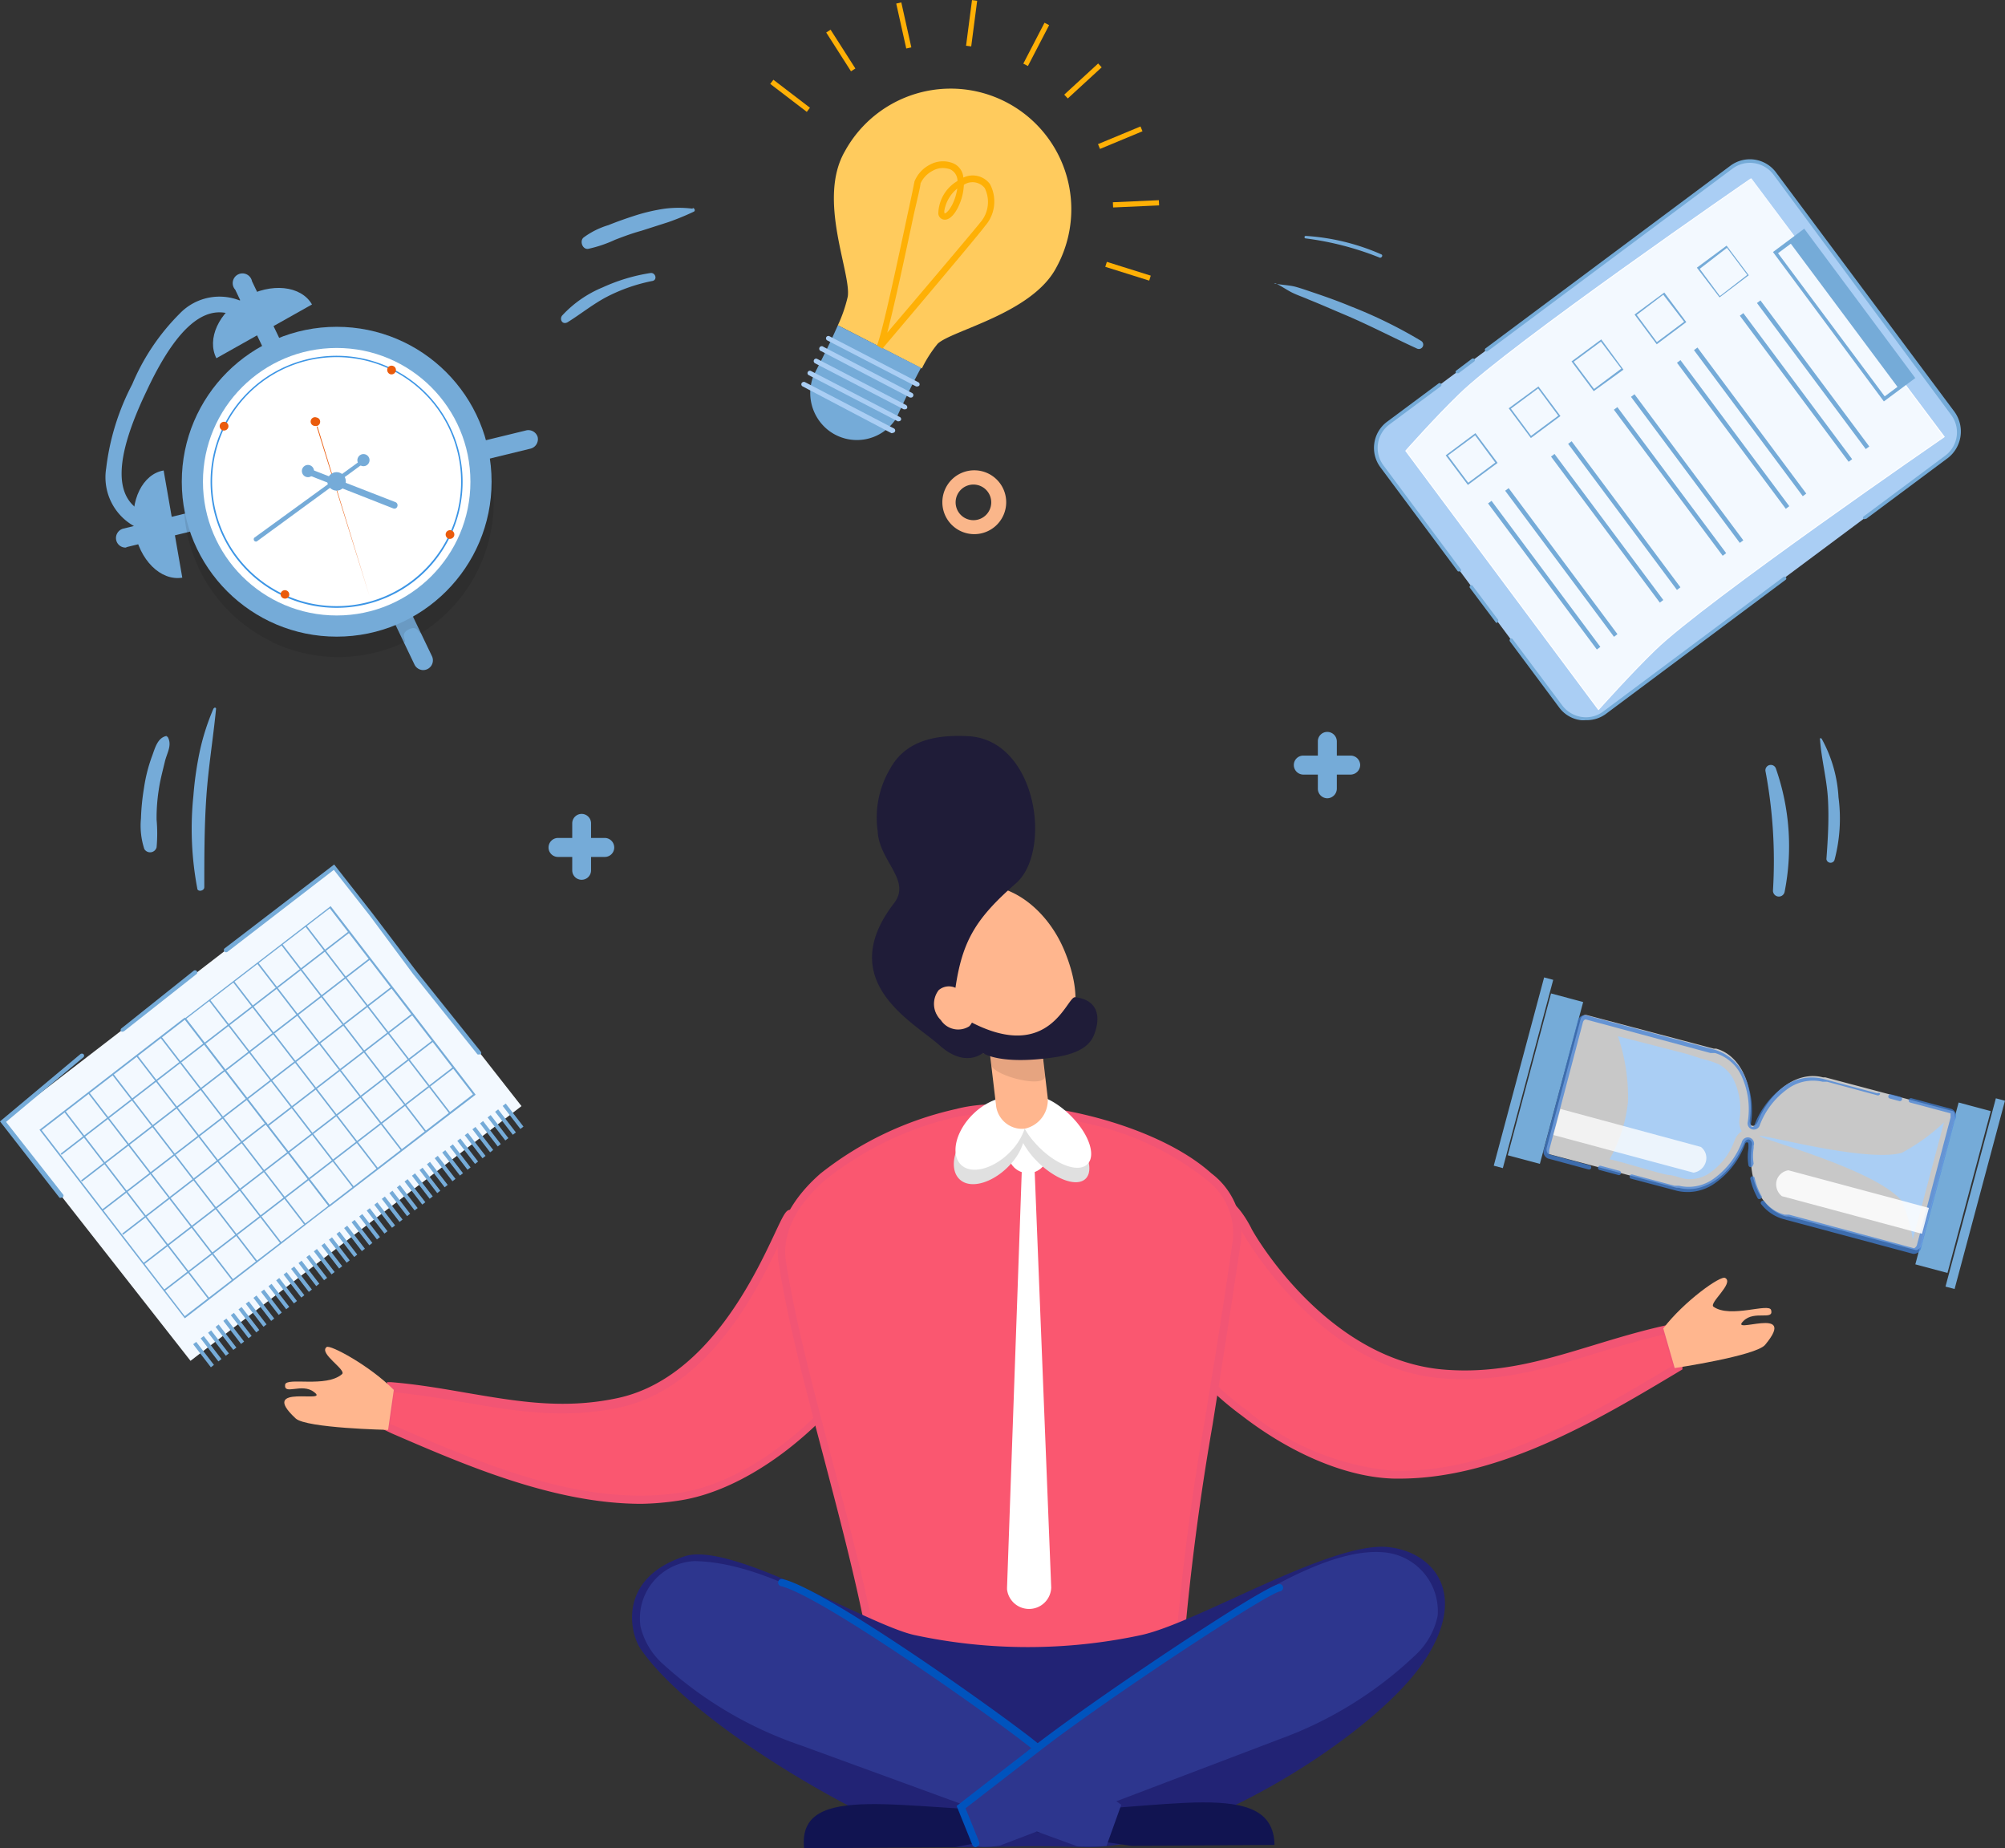 <svg xmlns="http://www.w3.org/2000/svg" viewBox="0 0 119.34 110"><rect x="0" y="0" width="119.34" height="110" fill="#333333" stroke="none"/><defs><style>.cls-1{fill:#fab68a;}.cls-2{fill:#75abd8;}.cls-3{fill:#aacef4;}.cls-4{fill:#f3f9ff;}.cls-12,.cls-13,.cls-5,.cls-9{fill:#fff;}.cls-6{fill:#ffcb5d;}.cls-7{fill:#222375;}.cls-8{fill:#feb006;}.cls-10,.cls-9{opacity:0.73;}.cls-11{fill:#4181d8;}.cls-12{opacity:0.77;}.cls-13{opacity:0.87;}.cls-14,.cls-21{opacity:0.1;}.cls-15{fill:#3c95e5;}.cls-16{fill:#ea5b0c;}.cls-17{fill:#fa5770;}.cls-18{fill:#f25574;}.cls-19{fill:#e0e0e0;}.cls-20{fill:#ffb68e;}.cls-22{fill:#1f1c38;}.cls-23{fill:#111451;}.cls-24{fill:#2d368e;}.cls-25{fill:#0053bd;}</style></defs><title>Asset 3</title><g id="Layer_2" data-name="Layer 2"><g id="Layer_1-2" data-name="Layer 1"><path class="cls-1" d="M58,31.79a1.9,1.9,0,1,1,1.89-1.9A1.9,1.9,0,0,1,58,31.79Zm0-2.95a1.06,1.06,0,1,0,1,1.05A1.06,1.06,0,0,0,58,28.84Z"/><path class="cls-2" d="M34.62,52.36a.56.56,0,0,1-.56-.56V49a.56.56,0,1,1,1.12,0V51.8A.56.56,0,0,1,34.62,52.36Z"/><path class="cls-2" d="M36,51H33.21a.56.56,0,0,1-.56-.56.57.57,0,0,1,.56-.57H36a.57.57,0,0,1,.56.57A.56.56,0,0,1,36,51Z"/><path class="cls-2" d="M79,47.51a.57.57,0,0,1-.56-.57V44.12a.56.56,0,0,1,.56-.56.57.57,0,0,1,.57.56v2.82A.58.58,0,0,1,79,47.51Z"/><path class="cls-2" d="M80.39,46.1H77.57a.57.57,0,0,1-.56-.57.56.56,0,0,1,.56-.56h2.82a.57.57,0,0,1,.57.56A.58.58,0,0,1,80.39,46.1Z"/><rect class="cls-3" x="84.68" y="15.44" width="29.16" height="21.47" rx="1.83" transform="translate(4.03 64.5) rotate(-36.69)"/><path class="cls-2" d="M111,30.89a.09.09,0,0,1-.08,0,.1.1,0,0,1,0-.15l4.86-3.62a1.73,1.73,0,0,0,.36-2.42L105.55,10.38a1.75,1.75,0,0,0-1.14-.67,1.73,1.73,0,0,0-1.28.32L88.56,20.89a.1.1,0,0,1-.15,0,.11.11,0,0,1,0-.15L103,9.86a1.94,1.94,0,0,1,2.71.4l10.64,14.27a2,2,0,0,1-.4,2.72l-4.86,3.62Z"/><path class="cls-2" d="M86.76,22.21a.13.13,0,0,1-.09,0,.1.1,0,0,1,0-.15l.93-.7a.12.12,0,0,1,.15,0,.1.1,0,0,1,0,.15l-.93.7Z"/><path class="cls-2" d="M86.86,34a.1.1,0,0,1-.09,0l-4.6-6.18a1.94,1.94,0,0,1,.39-2.72l3.08-2.29a.11.11,0,0,1,.13.17l-3.08,2.29a1.74,1.74,0,0,0-.35,2.42l4.6,6.18a.1.1,0,0,1,0,.15Z"/><path class="cls-2" d="M89.12,37.07A.12.12,0,0,1,89,37l-1.5-2a.1.1,0,0,1,0-.14.1.1,0,0,1,.15,0l1.5,2a.11.11,0,0,1,0,.15Z"/><path class="cls-2" d="M94.37,42.86a1.37,1.37,0,0,1-.29,0,1.89,1.89,0,0,1-1.28-.76l-2.92-3.92a.12.12,0,0,1,0-.15.11.11,0,0,1,.15,0L93,42a1.77,1.77,0,0,0,1.14.67,1.72,1.72,0,0,0,1.28-.32l10.72-8a.1.1,0,0,1,.15,0,.1.1,0,0,1,0,.15l-10.72,8A1.93,1.93,0,0,1,94.37,42.86Z"/><path class="cls-4" d="M95.14,42.23,83.67,26.84s1.75-2,3.21-3.39c3.05-3,17.37-12.83,17.37-12.83L115.72,26S101.51,35.77,98.5,38.69C97,40.14,95.14,42.23,95.14,42.23Z"/><path class="cls-5" d="M95.14,42.27,83.64,26.83h0s1.77-2,3.21-3.39c3-2.93,17.23-12.74,17.37-12.83l0,0v0L115.76,26h0c-.14.1-14.23,9.79-17.21,12.68-1.48,1.43-3.34,3.52-3.36,3.54ZM83.71,26.84,95.15,42.19c.21-.24,1.94-2.17,3.33-3.52C101.41,35.83,115,26.45,115.68,26L104.24,10.65c-.63.44-14.38,9.94-17.34,12.81C85.53,24.79,83.88,26.65,83.71,26.84Z"/><path class="cls-2" d="M112.13,23.89,105.53,15l1.86-1.39L114,22.5Zm-6.3-8.82,6.35,8.52,1.52-1.13-6.35-8.52Z"/><path class="cls-2" d="M102.35,17.7,101,15.93l1.77-1.31,1.32,1.76ZM101.17,16l1.2,1.62L104,16.36l-1.21-1.61Z"/><rect class="cls-2" x="104.77" y="17.92" width="10.84" height="1.05" transform="translate(59.14 -80.93) rotate(53.31)"/><rect class="cls-2" x="102.5" y="22.17" width="10.84" height="0.26" transform="translate(61.32 -77.56) rotate(53.31)"/><rect class="cls-2" x="101.48" y="22.93" width="10.84" height="0.26" transform="translate(61.52 -76.44) rotate(53.31)"/><path class="cls-2" d="M98.61,20.49l-1.32-1.77,1.77-1.31,1.31,1.76Zm-1.19-1.75,1.2,1.62,1.62-1.21L99,17.54Z"/><rect class="cls-2" x="98.76" y="24.97" width="10.84" height="0.26" transform="translate(62.05 -73.43) rotate(53.31)"/><rect class="cls-2" x="97.74" y="25.72" width="10.84" height="0.26" transform="translate(62.25 -72.31) rotate(53.31)"/><path class="cls-2" d="M94.86,23.28l-1.32-1.77,1.77-1.31L96.63,22Zm-1.19-1.75,1.21,1.62,1.62-1.21-1.21-1.61Z"/><rect class="cls-2" x="95.01" y="27.76" width="10.84" height="0.26" transform="translate(62.78 -69.31) rotate(53.31)"/><rect class="cls-2" x="93.99" y="28.52" width="10.84" height="0.26" transform="translate(62.98 -68.18) rotate(53.31)"/><path class="cls-2" d="M91.12,26.07,89.8,24.3,91.57,23l1.31,1.76Zm-1.19-1.75,1.2,1.62,1.62-1.2-1.2-1.62Z"/><rect class="cls-2" x="91.27" y="30.55" width="10.84" height="0.26" transform="translate(63.51 -65.18) rotate(53.31)"/><rect class="cls-2" x="90.25" y="31.31" width="10.84" height="0.26" transform="translate(63.71 -64.06) rotate(53.31)"/><path class="cls-2" d="M87.37,28.86,86.05,27.1l1.77-1.32,1.32,1.77Zm-1.19-1.75,1.21,1.62L89,27.53,87.8,25.91Z"/><rect class="cls-2" x="87.52" y="33.34" width="10.84" height="0.26" transform="translate(64.24 -61.05) rotate(53.31)"/><rect class="cls-2" x="86.5" y="34.1" width="10.84" height="0.26" transform="translate(64.44 -59.93) rotate(53.31)"/><path class="cls-6" d="M55.81,20.46c.83-.8,5.64-1.8,7.07-4.55A7.18,7.18,0,0,0,50.29,9c-1.66,2.86.38,7.23.17,8.65a8.5,8.5,0,0,1-.59,1.71l5,2.57A7.5,7.5,0,0,1,55.81,20.46Z"/><path class="cls-2" d="M49.87,19.36c-.6,1.38-1.42,2.93-1.42,2.93a2.82,2.82,0,0,0,.76,3.24,2.77,2.77,0,0,0,4.14-.64s.73-1.63,1.47-3Z"/><path class="cls-7" d="M49.31,20.06l5.28,2.75Z"/><path class="cls-3" d="M54.59,23l-.06,0-5.29-2.74a.14.14,0,0,1,.13-.25l5.29,2.74a.14.14,0,0,1,.06.19A.16.16,0,0,1,54.59,23Z"/><path class="cls-7" d="M48.94,20.77l5.29,2.74Z"/><path class="cls-3" d="M54.23,23.66l-.07,0L48.88,20.9a.15.15,0,1,1,.13-.26l5.28,2.75a.14.14,0,0,1,.06.19A.13.13,0,0,1,54.23,23.66Z"/><path class="cls-7" d="M48.58,21.48l5.28,2.74Z"/><path class="cls-3" d="M53.86,24.36h-.07l-5.28-2.74a.15.15,0,0,1-.06-.2.14.14,0,0,1,.19-.06l5.28,2.74a.16.16,0,0,1,.07.2A.15.15,0,0,1,53.86,24.36Z"/><path class="cls-7" d="M48.21,22.18l5.28,2.75Z"/><path class="cls-3" d="M53.49,25.07a.07.07,0,0,1-.06,0l-5.29-2.74a.14.14,0,0,1-.06-.19.14.14,0,0,1,.19-.06l5.29,2.74a.14.14,0,0,1,.06.19A.16.16,0,0,1,53.49,25.07Z"/><path class="cls-7" d="M47.84,22.89l5.28,2.74Z"/><path class="cls-3" d="M53.12,25.78l-.06,0L47.78,23a.14.14,0,0,1-.07-.19.16.16,0,0,1,.2-.07l5.28,2.75a.14.14,0,0,1-.07.27Z"/><path class="cls-8" d="M52.52,20.75l-.32-.19c.34-.84,1.26-5.17,1.81-7.76.22-1,.38-1.78.42-2a1.94,1.94,0,0,1,.92-1,1.62,1.62,0,0,1,1.31-.11,1,1,0,0,1,.68.88,1.28,1.28,0,0,1,1.58.38,2.2,2.2,0,0,1-.29,2.5C58.19,14.06,52.75,20.48,52.52,20.75ZM56.12,10a1.23,1.23,0,0,0-.6.16,1.61,1.61,0,0,0-.73.76c0,.17-.21,1-.42,1.94-.44,2.09-1.13,5.31-1.56,6.94,1.46-1.71,5.18-6.1,5.53-6.55a1.86,1.86,0,0,0,.27-2.06A.93.93,0,0,0,57.37,11a3.28,3.28,0,0,1-.14.82c-.21.68-.64,1.36-1.1,1.24a.39.39,0,0,1-.28-.34,2.3,2.3,0,0,1,1-1.86l.14-.09a.76.76,0,0,0-.45-.7A1.54,1.54,0,0,0,56.12,10Zm.11,2.7c.11,0,.44-.34.64-1a3.72,3.72,0,0,0,.11-.48,2.15,2.15,0,0,0-.76,1.26A.38.38,0,0,0,56.23,12.72Z"/><path class="cls-8" d="M62.3,1.43,61,3.86Z"/><rect class="cls-8" x="60.3" y="2.49" width="2.74" height="0.31" transform="translate(30.92 56.16) rotate(-62.57)"/><path class="cls-8" d="M58,0l-.35,2.72Z"/><rect class="cls-8" x="56.46" y="1.22" width="2.74" height="0.31" transform="translate(48.99 58.55) rotate(-82.57)"/><path class="cls-8" d="M53.5.17l.59,2.67Z"/><rect class="cls-8" x="53.64" y="0.14" width="0.31" height="2.74" transform="translate(0.96 11.75) rotate(-12.57)"/><path class="cls-8" d="M49.3,1.85l1.48,2.31Z"/><rect class="cls-8" x="49.89" y="1.64" width="0.31" height="2.74" transform="translate(6.25 27.41) rotate(-32.57)"/><path class="cls-8" d="M45.94,4.87l2.18,1.66Z"/><rect class="cls-8" x="46.87" y="4.33" width="0.31" height="2.74" transform="translate(13.92 39.58) rotate(-52.57)"/><path class="cls-8" d="M65.47,3.89l-2,1.86Z"/><rect class="cls-8" x="63.09" y="4.66" width="2.74" height="0.31" transform="translate(13.73 44.88) rotate(-42.57)"/><path class="cls-8" d="M68,7.67,65.42,8.72Z"/><rect class="cls-8" x="65.31" y="8.04" width="2.74" height="0.31" transform="translate(1.96 26.22) rotate(-22.57)"/><path class="cls-8" d="M69,12.07l-2.74.12Z"/><rect class="cls-8" x="66.25" y="11.97" width="2.74" height="0.31" transform="translate(-0.48 3.05) rotate(-2.57)"/><path class="cls-8" d="M68.46,16.55l-2.62-.82Z"/><rect class="cls-8" x="66.99" y="14.77" width="0.31" height="2.74" transform="translate(31.63 75.37) rotate(-72.57)"/><rect class="cls-2" x="111.78" y="70.77" width="11.6" height="0.56" transform="translate(18.54 166.26) rotate(-75.02)"/><rect class="cls-2" x="111.27" y="69.7" width="9.97" height="1.98" transform="translate(17.91 164.72) rotate(-75.02)"/><rect class="cls-2" x="84.88" y="63.57" width="11.6" height="0.56" transform="translate(5.56 134.94) rotate(-75.02)"/><rect class="cls-2" x="87.01" y="63.21" width="9.97" height="1.98" transform="translate(6.19 136.47) rotate(-75.02)"/><path class="cls-9" d="M94.07,60.69l-2,7.59c-.05.19,0,.37.14.41l7.57,2h0l.14,0c1.49.4,3.12-.76,3.89-2.65.06-.16.19-.25.31-.22h0a.29.29,0,0,1,.15.35c-.28,2,.56,3.84,2.05,4.23l.14,0h0l7.57,2c.13,0,.28-.1.33-.29l2-7.58c0-.19,0-.38-.15-.41l-7.56-2h0l-.14,0c-1.49-.4-3.13.76-3.89,2.65-.07.16-.2.26-.31.23h0c-.12,0-.18-.18-.16-.35.28-2-.55-3.84-2-4.24l-.15,0h0l-7.56-2C94.27,60.37,94.12,60.5,94.07,60.69Z"/><g class="cls-10"><path class="cls-11" d="M104.87,71.26a.11.11,0,0,1-.06.07.13.13,0,0,1-.18,0,4.37,4.37,0,0,1-.45-1.16.14.14,0,0,1,.1-.16.13.13,0,0,1,.16.1,3.75,3.75,0,0,0,.42,1.09A.11.11,0,0,1,104.87,71.26Z"/></g><g class="cls-10"><path class="cls-11" d="M104.33,69.37a.13.13,0,0,1-.11.09.13.13,0,0,1-.15-.11,3,3,0,0,1,0-1l0-.15c0-.12,0-.2-.06-.21s-.12,0-.16.15a4.92,4.92,0,0,1-1.72,2.24,2.79,2.79,0,0,1-2.32.49h0l-2.76-.73A.13.13,0,0,1,97,70a.13.13,0,0,1,.16-.1l2.51.67h0l.13,0,.14,0a2.54,2.54,0,0,0,2.1-.45,4.74,4.74,0,0,0,1.63-2.13.37.37,0,1,1,.71.2l0,.14a2.9,2.9,0,0,0,0,.93Z"/></g><g class="cls-10"><path class="cls-11" d="M96.48,69.84a.12.12,0,0,1-.16.09l-1.12-.3a.13.13,0,0,1,.07-.25l1.12.3A.13.13,0,0,1,96.48,69.84Z"/></g><g class="cls-10"><path class="cls-11" d="M111.91,65.09a.14.14,0,0,1-.16.1l-3-.81h0l-.13,0-.14,0a2.56,2.56,0,0,0-2.11.45,4.69,4.69,0,0,0-1.62,2.12.37.37,0,1,1-.72-.19,4.73,4.73,0,0,0-.34-2.65,2.55,2.55,0,0,0-1.61-1.44l-.13,0-.14,0v0l-7.43-2c-.05,0-.14.06-.17.2l-2,7.58c0,.13,0,.24,0,.25l2.4.65a.14.14,0,0,1,.1.16.13.13,0,0,1-.16.09l-2.41-.65a.44.44,0,0,1-.24-.57l2-7.58a.44.44,0,0,1,.49-.38l7.69,2.06h0a2.85,2.85,0,0,1,1.77,1.58,5,5,0,0,1,.37,2.8c0,.12,0,.2.06.21s.11,0,.16-.15a5,5,0,0,1,1.72-2.24,2.81,2.81,0,0,1,2.32-.48h0l3.26.87A.13.13,0,0,1,111.91,65.09Z"/></g><g class="cls-10"><path class="cls-11" d="M113.21,65.44a.13.13,0,0,1-.16.09l-.56-.15a.12.12,0,0,1-.09-.16.14.14,0,0,1,.16-.09l.56.15A.13.13,0,0,1,113.21,65.44Z"/></g><g class="cls-10"><path class="cls-11" d="M116.35,66.66l-2,7.58a.44.44,0,0,1-.49.38l-7.69-2.06h0a2.55,2.55,0,0,1-1.33-.88.12.12,0,0,1,0-.18.12.12,0,0,1,.18,0,2.27,2.27,0,0,0,1.2.79l.14,0,.13,0h0l7.44,2s.13-.06.17-.2l2-7.58c0-.14,0-.24,0-.25l-2.4-.64a.13.13,0,0,1-.09-.16.14.14,0,0,1,.16-.1l2.39.64A.45.45,0,0,1,116.35,66.66Z"/></g><path class="cls-3" d="M113.85,73.78a8.5,8.5,0,0,0-.67-2.32c-1.55-1.86-8.36-3.66-8.45-3.85.17-.12,6.34,1.59,8.47,1a11.94,11.94,0,0,0,2.51-1.81Zm-10.18-6.45a1.08,1.08,0,0,0-.42.53,4,4,0,0,1-1.56,2,2.16,2.16,0,0,1-1.14.32c-.43,0-.8-.22-1.22-.25S96.08,69,95.8,69a8.79,8.79,0,0,0,1.1-3.43,11.15,11.15,0,0,0-.6-3.9l3.89,1c.38.1.75.23,1.13.35a5.47,5.47,0,0,1,1,.33,2.15,2.15,0,0,1,.84.85,4,4,0,0,1,.37,2.46A1.17,1.17,0,0,0,103.67,67.33Z"/><path class="cls-12" d="M92.46,67.55l6.25,1.68,2.09.56a.9.9,0,0,0,.74-.67.83.83,0,0,0-.3-.86L92.88,66Z"/><path class="cls-13" d="M114.4,73.43l-6.25-1.68-2.09-.56a.9.9,0,0,1-.31-.94.86.86,0,0,1,.7-.6l8.36,2.24Z"/><path class="cls-2" d="M7.48,32.59a.57.57,0,0,1-.56-.43.58.58,0,0,1,.42-.7l24-5.85A.58.58,0,0,1,32,26a.58.58,0,0,1-.42.7l-24,5.85Z"/><path class="cls-2" d="M25.19,39.88a.58.58,0,0,1-.52-.33L14,17.24a.58.58,0,1,1,1-.5L25.71,39.05a.58.58,0,0,1-.52.83Z"/><path class="cls-14" d="M16.21,38.22a9.17,9.17,0,0,0,7.86,0c.17-.07-.32-.47.26-.76s.58.32.74.22a9.22,9.22,0,1,0-8.86.52Z"/><circle class="cls-2" cx="20.04" cy="28.67" r="9.22"/><circle class="cls-5" cx="20.04" cy="28.67" r="7.96"/><path class="cls-15" d="M22.55,35.74a7.5,7.5,0,1,1,4.26-3.85A7.45,7.45,0,0,1,22.55,35.74Zm-5.69-.38a7.41,7.41,0,1,0-3.52-9.87A7.41,7.41,0,0,0,16.86,35.36Z"/><path class="cls-16" d="M13.22,25.6a.27.27,0,0,0,.35-.12.26.26,0,1,0-.47-.23A.27.27,0,0,0,13.22,25.6Z"/><path class="cls-16" d="M23.2,22.26a.26.26,0,0,0,.34-.13.25.25,0,0,0-.12-.34.26.26,0,0,0-.35.12A.27.27,0,0,0,23.2,22.26Z"/><path class="cls-16" d="M16.85,35.6a.26.26,0,0,0,.35-.12.26.26,0,0,0-.47-.22A.25.25,0,0,0,16.85,35.6Z"/><path class="cls-16" d="M26.67,32.05a.27.27,0,0,0,.35-.13.26.26,0,0,0-.12-.34.26.26,0,0,0-.35.12A.27.27,0,0,0,26.67,32.05Z"/><path class="cls-16" d="M19.05,25.15a.25.25,0,0,0-.2-.3.26.26,0,1,0-.1.5A.25.25,0,0,0,19.05,25.15Z"/><path class="cls-2" d="M21.53,27.62a.13.13,0,0,0,0-.13.12.12,0,0,0-.18,0L15.14,32a.14.14,0,0,0,0,.19.13.13,0,0,0,.19,0l6.19-4.53Z"/><path class="cls-16" d="M22,35.5v0l-3.1-10.11a0,0,0,0,0-.05,0,.08.08,0,0,0,0,0L22,35.5a0,0,0,0,0,.05,0Z"/><path class="cls-2" d="M23.65,30.14h0a.2.2,0,0,0-.1-.25L18.69,28a.19.19,0,0,0-.24.11.18.18,0,0,0,.1.24l4.86,1.91A.18.18,0,0,0,23.65,30.14Z"/><path class="cls-2" d="M19.81,29.15a.53.53,0,1,0,.45-1,.53.53,0,0,0-.45,1Z"/><path class="cls-2" d="M18.25,27.68a.36.36,0,0,0-.27.44.36.36,0,0,0,.43.27.36.36,0,0,0,.27-.44A.36.36,0,0,0,18.25,27.68Z"/><path class="cls-2" d="M21.48,27.71a.36.36,0,1,0-.17-.48A.35.35,0,0,0,21.48,27.71Z"/><path class="cls-2" d="M14.57,17.7c1.56-.89,3.35-.71,4,.42l-5.69,3.2C12.3,20.19,13,18.58,14.57,17.7Z"/><path class="cls-2" d="M8,31.54c.29,1.78,1.56,3.05,2.85,2.84L9.74,28C8.49,28.21,7.71,29.8,8,31.54Z"/><path class="cls-2" d="M8.33,31.49l-.16-.08a3.33,3.33,0,0,1-1.85-3.54,14.42,14.42,0,0,1,1.55-5,13.11,13.11,0,0,1,2.83-4.21A3.28,3.28,0,0,1,14.53,18l0,0-.42.85h0c-1.15-.55-3-.69-5.38,4.41-1.92,4-2,6.4-.16,7.25l.12.06Z"/><path class="cls-17" d="M47.12,72.32c-.49-.18-3.26,9.79-10.36,11.21-4.76,1-8.6-.54-13.44-1h0c-.1.77-.36,2.32-.36,2.32,5.22,2.26,11.52,5.09,17.54,4.21,5.64-.83,12.29-7.47,13.53-13.55.4-1.4-2.21-3.93-3.54-4.3C48.8,70.78,48.5,72.83,47.12,72.32Z"/><path class="cls-18" d="M38.18,89.5c-5.19,0-10.49-2.3-14.86-4.19L22.67,85l0-.19s.27-1.55.37-2.31l0-.24.25,0c1.57.13,3,.38,4.45.63,2.95.5,5.73,1,8.91.34,5.35-1.07,8.24-7.21,9.47-9.83.55-1.17.7-1.49,1-1.37h0c.51.19.81,0,1.29-.44a2,2,0,0,1,2-.64,7.14,7.14,0,0,1,3.37,3,2.16,2.16,0,0,1,.34,1.62,18.45,18.45,0,0,1-5.17,8.87c-2.7,2.69-5.81,4.47-8.56,4.87A16.53,16.53,0,0,1,38.18,89.5Zm-15-4.77.29.12c5.24,2.27,11.17,4.84,16.94,4,2.64-.38,5.66-2.11,8.28-4.73a17.88,17.88,0,0,0,5-8.62v0a1.74,1.74,0,0,0-.3-1.26,6.67,6.67,0,0,0-3.07-2.73,1.57,1.57,0,0,0-1.6.54,1.69,1.69,0,0,1-1.65.57c-.11.18-.33.64-.54,1.08-1.26,2.69-4.22,9-9.82,10.1-3.26.66-6.09.17-9.08-.34-1.34-.23-2.73-.46-4.19-.6C23.44,83.45,23.29,84.34,23.22,84.73Z"/><path class="cls-17" d="M74.22,73.22c.15.28,4.56,8.06,11.79,8.58,4.84.35,8.46-1.63,13.2-2.66h0c.2.75.66,2.25.66,2.25C95,84.29,89.09,87.9,83,87.78c-5.7-.11-13.14-5.86-15.13-11.74-.58-1.33,1.69-4.17,3-4.7C72.46,70.67,73.55,71.91,74.22,73.22Z"/><path class="cls-18" d="M83.29,88H83c-2.77-.06-6.09-1.43-9.1-3.76a18.43,18.43,0,0,1-6.25-8.14,2.17,2.17,0,0,1,.13-1.65,7.21,7.21,0,0,1,3-3.37c1-.41,2.45-.4,3.69,2h0c0,.08,4.41,7.93,11.59,8.44,3.23.24,5.93-.59,8.79-1.46,1.38-.42,2.8-.85,4.34-1.19l.24-.05.06.23c.19.71.6,2.09.65,2.24v.21l-.55.33C94.92,84.62,89.17,88,83.29,88ZM71.72,71.4a2.07,2.07,0,0,0-.78.17,6.66,6.66,0,0,0-2.7,3.09A1.76,1.76,0,0,0,68.1,76h0a17.93,17.93,0,0,0,6.09,7.92A15.88,15.88,0,0,0,83,87.54h.29c5.73,0,11.19-3.24,16-6.1l.28-.16c-.12-.38-.38-1.24-.55-1.85-1.43.32-2.78.73-4.08,1.13-2.9.89-5.65,1.72-9,1.48-7.44-.53-11.94-8.62-12-8.7C73.34,72.05,72.57,71.4,71.72,71.4Z"/><path class="cls-17" d="M73.62,73.83c-2.73,18.21-2.84,16-3.79,30-2.76.49-17.17-.07-17.17-.07-.43-8.66-4.71-20-6.08-28.54C46,71.67,50.1,68,57,66.22,62,64.94,74.45,68.29,73.62,73.83Z"/><path class="cls-18" d="M64.81,104.24c-1.31,0-2.84,0-4.6,0-2.05,0-4-.1-5.26-.14L53.27,104c-.7,0-.7,0-.76-.08l-.09-.07v-.11c-.25-5.09-1.85-11.13-3.39-17-1.09-4.13-2.12-8-2.68-11.54-.29-1.8.6-3.71,2.49-5.36A20,20,0,0,1,56.92,66c3.75-1,11.65.65,15.18,3.83a4.48,4.48,0,0,1,1.76,4.06c-.73,4.88-1.26,8.23-1.69,10.93a153.11,153.11,0,0,0-2.1,19V104l-.19,0A36.78,36.78,0,0,1,64.81,104.24Zm-11.92-.76c1.79.07,13.82.5,16.71.1a151.55,151.55,0,0,1,2.08-18.86c.43-2.69,1-6,1.7-10.92a4,4,0,0,0-1.61-3.62,17.13,17.13,0,0,0-7.29-3.36A17.18,17.18,0,0,0,57,66.46a19.49,19.49,0,0,0-7.89,3.77c-1.78,1.56-2.59,3.26-2.32,4.91.55,3.48,1.58,7.38,2.67,11.5C51,92.42,52.6,98.39,52.89,103.48Z"/><path class="cls-5" d="M61.57,69.32l1,25.17a1.32,1.32,0,0,1-2.63.1v-.1l.89-25.17a.4.4,0,0,1,.79,0Z"/><circle class="cls-5" cx="61.19" cy="68.64" r="1.18"/><path class="cls-19" d="M57.47,67.54c.88-1.11,2.23-1.66,3-1.23a.71.71,0,0,1,.14.1.59.59,0,0,1,.28-.28c.66-.36,2,.27,3,1.41s1.24,2.36.58,2.72-2-.28-3-1.42a5.48,5.48,0,0,1-.57-.81,3.36,3.36,0,0,1-.59,1.07c-.89,1.11-2.24,1.66-3,1.23S56.59,68.65,57.47,67.54Z"/><path class="cls-5" d="M57.58,66.68c.88-1.1,2.24-1.65,3-1.22l.15.09a.66.66,0,0,1,.27-.28c.66-.36,2,.28,3,1.42s1.24,2.35.57,2.71-2-.27-3-1.42a4.53,4.53,0,0,1-.58-.81,3.51,3.51,0,0,1-.59,1.08c-.88,1.1-2.24,1.65-3,1.22S56.7,67.79,57.58,66.68Z"/><path class="cls-20" d="M99,79.06c1.23-1.61,3.44-3.19,3.69-3,.54.31-1,1.5-.7,1.71,1,.71,3.31-.25,3.43.2.17.64-1,0-1.64.64-.95.9,3.31-1,1.28,1.43-.56.66-5.38,1.38-5.38,1.38Z"/><path class="cls-20" d="M23.44,82.72c-1.42-1.44-3.81-2.72-4-2.55-.49.37,1.2,1.36.92,1.61-.95.83-3.32.16-3.39.63-.08.65,1-.12,1.71.43,1.06.76-3.4-.57-1.08,1.58.63.58,5.5.68,5.5.68Z"/><path class="cls-20" d="M60.63,67.17a1.63,1.63,0,0,0,.38,0,1.74,1.74,0,0,0,1.34-1.94l-.43-3.63a1.54,1.54,0,0,0-1.73-1.43,1.73,1.73,0,0,0-1.34,1.94l.43,3.63A1.57,1.57,0,0,0,60.63,67.17Z"/><g class="cls-21"><path d="M59,63.34l-.1-.86a1.72,1.72,0,0,1,1.34-1.93A1.54,1.54,0,0,1,61.92,62l.28,2C62.31,64.86,59,64,59,63.34Z"/></g><path class="cls-20" d="M63.34,56.54c1.19,2.85.84,5.07-1.33,6a5,5,0,0,1-6.54-2.69C54.28,57,55.07,54,57.24,53S62.14,53.7,63.34,56.54Z"/><path class="cls-22" d="M53.24,53.72c1-1.36-.92-2.48-1-4.26A5.7,5.7,0,0,1,53,45.72c1-1.8,3-2,4.73-1.9,4,.32,4.91,6.86,2.73,8.76-2.38,2.08-3.18,3.42-3.59,6.21a.93.93,0,0,0-1,.14A1.34,1.34,0,0,0,56,60.71a1.23,1.23,0,0,0,1.69.37.89.89,0,0,0,.16-.22c4.67,2.39,5.65-1.56,6.14-1.51,1.22.13,1.6,1,1.14,2.21-.22.58-.78,1.13-2.34,1.36-3.29.49-4.29-.25-4.29-.25s-1.05.92-2.58-.46S49.6,58.41,53.24,53.72Z"/><path class="cls-7" d="M56.83,109.93c4.35,0,3.59-.1,7.85,0,6.21.11,16.68-6.31,19.9-10.8,3-4.21.75-6.8-2-7.06-3.43-.31-11.3,4.51-14.65,5.24a32.16,32.16,0,0,1-13.5,0c-2.74-.6-10.89-5.59-13.67-4.69-4,1.3-3.29,4.57-2.62,5.53C41.65,103.22,54.09,109.92,56.83,109.93Z"/><path class="cls-23" d="M75.86,109.8c-.07-4.08-6.57-2-14.27-2S47.44,105.93,47.86,110l9-.07,4.76-.91,5.74.84Z"/><path class="cls-24" d="M65.86,109.86l.88-2.45c-10.13-7.14-19-14.41-25.41-14.5a3.41,3.41,0,0,0-3.21,3.87,4.34,4.34,0,0,0,1.38,2.29,23.31,23.31,0,0,0,8.18,4.81l16.43,6C64.38,109.91,65.55,109.9,65.86,109.86Z"/><path class="cls-24" d="M58.13,109.89l-.92-2.42C67.67,99.85,77,92,82.27,92.38a3.51,3.51,0,0,1,3.3,3.79,4.42,4.42,0,0,1-1.32,2.33,23.25,23.25,0,0,1-8.07,5l-16.67,6.34A5.13,5.13,0,0,1,58.13,109.89Z"/><path class="cls-25" d="M58.08,109.94a.23.23,0,0,1-.2-.13l-.94-2.33.13-.1,4.56-3.53c3.78-2.92,13.52-9.42,14.5-9.57a.21.21,0,0,1,.24.18.22.22,0,0,1-.18.25c-.75.11-10.13,6.26-14.3,9.49l-4.42,3.42.81,2a.21.21,0,0,1-.12.28Z"/><path class="cls-25" d="M61.76,104.24a.24.24,0,0,1-.14,0C60.21,103,49,95,46.48,94.4a.22.22,0,0,1-.16-.26.21.21,0,0,1,.26-.16c2.69.6,14,8.72,15.32,9.88a.22.22,0,0,1,0,.31A.2.2,0,0,1,61.76,104.24Z"/><polygon class="cls-4" points="0.18 66.76 19.88 51.59 31.04 65.83 11.34 80.99 0.18 66.76"/><rect class="cls-2" x="30.42" y="65.58" width="0.23" height="1.73" transform="translate(95.26 100.47) rotate(142.42)"/><rect class="cls-2" x="29.97" y="65.92" width="0.23" height="1.73" transform="translate(94.66 101.36) rotate(142.42)"/><rect class="cls-2" x="29.52" y="66.27" width="0.23" height="1.73" transform="translate(94.07 102.25) rotate(142.42)"/><rect class="cls-2" x="29.07" y="66.61" width="0.23" height="1.73" transform="translate(93.47 103.15) rotate(142.42)"/><rect class="cls-2" x="28.62" y="66.96" width="0.23" height="1.73" transform="translate(92.88 104.04) rotate(142.41)"/><rect class="cls-2" x="28.18" y="67.31" width="0.23" height="1.73" transform="translate(92.29 104.94) rotate(142.41)"/><rect class="cls-2" x="27.73" y="67.65" width="0.23" height="1.73" transform="translate(91.69 105.83) rotate(142.42)"/><rect class="cls-2" x="27.28" y="68" width="0.23" height="1.73" transform="translate(91.1 106.73) rotate(142.42)"/><rect class="cls-2" x="26.83" y="68.34" width="0.23" height="1.73" transform="translate(90.5 107.62) rotate(142.42)"/><rect class="cls-2" x="26.38" y="68.69" width="0.23" height="1.73" transform="translate(89.91 108.51) rotate(142.42)"/><rect class="cls-2" x="25.93" y="69.04" width="0.23" height="1.73" transform="translate(89.31 109.41) rotate(142.41)"/><rect class="cls-2" x="25.48" y="69.38" width="0.23" height="1.73" transform="translate(88.72 110.3) rotate(142.41)"/><rect class="cls-2" x="25.03" y="69.73" width="0.23" height="1.73" transform="translate(88.12 111.2) rotate(142.42)"/><rect class="cls-2" x="24.58" y="70.07" width="0.23" height="1.73" transform="translate(87.53 112.09) rotate(142.42)"/><rect class="cls-2" x="24.13" y="70.42" width="0.23" height="1.73" transform="translate(86.93 112.99) rotate(142.42)"/><rect class="cls-2" x="23.68" y="70.77" width="0.23" height="1.73" transform="translate(86.34 113.88) rotate(142.42)"/><rect class="cls-2" x="23.23" y="71.11" width="0.23" height="1.73" transform="translate(85.74 114.77) rotate(142.42)"/><rect class="cls-2" x="22.78" y="71.46" width="0.23" height="1.73" transform="translate(85.15 115.67) rotate(142.42)"/><rect class="cls-2" x="22.33" y="71.8" width="0.23" height="1.73" transform="translate(84.55 116.56) rotate(142.42)"/><rect class="cls-2" x="21.88" y="72.15" width="0.23" height="1.73" transform="translate(83.96 117.46) rotate(142.42)"/><rect class="cls-2" x="21.43" y="72.5" width="0.23" height="1.73" transform="translate(83.37 118.35) rotate(142.41)"/><rect class="cls-2" x="20.98" y="72.84" width="0.23" height="1.73" transform="translate(82.77 119.25) rotate(142.42)"/><rect class="cls-2" x="20.53" y="73.19" width="0.23" height="1.73" transform="translate(82.18 120.14) rotate(142.41)"/><rect class="cls-2" x="20.09" y="73.53" width="0.23" height="1.73" transform="translate(81.58 121.03) rotate(142.42)"/><rect class="cls-2" x="19.64" y="73.88" width="0.23" height="1.73" transform="translate(80.99 121.93) rotate(142.42)"/><rect class="cls-2" x="19.19" y="74.22" width="0.23" height="1.73" transform="translate(80.39 122.82) rotate(142.42)"/><rect class="cls-2" x="18.74" y="74.57" width="0.23" height="1.73" transform="translate(79.8 123.72) rotate(142.42)"/><rect class="cls-2" x="18.29" y="74.92" width="0.23" height="1.73" transform="translate(79.2 124.61) rotate(142.41)"/><rect class="cls-2" x="17.84" y="75.26" width="0.23" height="1.73" transform="translate(78.61 125.5) rotate(142.41)"/><rect class="cls-2" x="17.39" y="75.61" width="0.23" height="1.73" transform="translate(78.01 126.4) rotate(142.42)"/><rect class="cls-2" x="16.94" y="75.95" width="0.23" height="1.73" transform="translate(77.42 127.29) rotate(142.42)"/><rect class="cls-2" x="16.49" y="76.3" width="0.23" height="1.73" transform="translate(76.82 128.19) rotate(142.42)"/><rect class="cls-2" x="16.04" y="76.65" width="0.23" height="1.73" transform="translate(76.23 129.08) rotate(142.42)"/><rect class="cls-2" x="15.59" y="76.99" width="0.23" height="1.73" transform="translate(75.64 129.97) rotate(142.41)"/><rect class="cls-2" x="15.14" y="77.34" width="0.23" height="1.73" transform="translate(75.04 130.87) rotate(142.41)"/><rect class="cls-2" x="14.69" y="77.68" width="0.23" height="1.73" transform="translate(74.45 131.76) rotate(142.42)"/><rect class="cls-2" x="14.24" y="78.03" width="0.23" height="1.73" transform="translate(73.85 132.66) rotate(142.42)"/><rect class="cls-2" x="13.79" y="78.38" width="0.23" height="1.73" transform="translate(73.26 133.55) rotate(142.42)"/><rect class="cls-2" x="13.34" y="78.72" width="0.23" height="1.73" transform="translate(72.66 134.44) rotate(142.41)"/><rect class="cls-2" x="12.89" y="79.07" width="0.23" height="1.73" transform="translate(72.07 135.34) rotate(142.41)"/><rect class="cls-2" x="12.44" y="79.41" width="0.23" height="1.73" transform="translate(71.47 136.23) rotate(142.42)"/><rect class="cls-2" x="11.99" y="79.76" width="0.23" height="1.73" transform="translate(70.88 137.13) rotate(142.42)"/><path class="cls-2" d="M19.6,71.83,11,60.61l8.68-6.68,8.63,11.22Zm-8.51-11.2L19.62,71.7l8.53-6.57L19.63,54.06Z"/><rect class="cls-2" x="11.13" y="58.85" width="10.86" height="0.09" transform="matrix(0.79, -0.61, 0.61, 0.79, -32.5, 22.34)"/><rect class="cls-2" x="12.35" y="60.45" width="10.86" height="0.09" transform="matrix(0.79, -0.61, 0.61, 0.79, -33.21, 23.42)"/><rect class="cls-2" x="13.58" y="62.04" width="10.86" height="0.09" transform="translate(-33.93 24.49) rotate(-37.6)"/><rect class="cls-2" x="14.8" y="63.63" width="10.86" height="0.09" transform="translate(-34.65 25.58) rotate(-37.6)"/><rect class="cls-2" x="16.03" y="65.22" width="10.86" height="0.09" transform="translate(-35.36 26.65) rotate(-37.6)"/><rect class="cls-2" x="17.26" y="66.81" width="10.86" height="0.09" transform="translate(-36.08 27.73) rotate(-37.6)"/><rect class="cls-2" x="16.71" y="58.06" width="0.09" height="14.06" transform="translate(-36.22 23.73) rotate(-37.58)"/><rect class="cls-2" x="18.14" y="56.95" width="0.09" height="14.06" transform="translate(-35.25 24.37) rotate(-37.58)"/><rect class="cls-2" x="19.58" y="55.85" width="0.09" height="14.06" transform="translate(-34.28 25.02) rotate(-37.58)"/><rect class="cls-2" x="21.01" y="54.74" width="0.09" height="14.06" transform="translate(-33.31 25.66) rotate(-37.58)"/><rect class="cls-2" x="22.45" y="53.64" width="0.09" height="14.06" transform="translate(-32.34 26.31) rotate(-37.58)"/><path class="cls-2" d="M11,78.46,2.35,67.24,11,60.56l8.64,11.22ZM2.48,67.26,11,78.33l8.54-6.57L11,60.69Z"/><rect class="cls-2" x="2.52" y="65.49" width="10.86" height="0.09" transform="matrix(0.79, -0.61, 0.61, 0.79, -38.33, 18.46)"/><rect class="cls-2" x="3.74" y="67.08" width="10.86" height="0.09" transform="matrix(0.79, -0.61, 0.61, 0.79, -39.05, 19.54)"/><rect class="cls-2" x="4.97" y="68.67" width="10.86" height="0.09" transform="translate(-39.76 20.61) rotate(-37.6)"/><rect class="cls-2" x="6.19" y="70.26" width="10.86" height="0.09" transform="matrix(0.79, -0.61, 0.61, 0.79, -40.48, 21.69)"/><rect class="cls-2" x="7.42" y="71.85" width="10.86" height="0.09" transform="translate(-41.2 22.78) rotate(-37.6)"/><rect class="cls-2" x="8.64" y="73.45" width="10.86" height="0.09" transform="translate(-41.92 23.85) rotate(-37.6)"/><rect class="cls-2" x="8.1" y="64.69" width="0.09" height="14.06" transform="translate(-42.05 19.85) rotate(-37.58)"/><rect class="cls-2" x="9.53" y="63.58" width="0.09" height="14.06" transform="translate(-41.08 20.5) rotate(-37.58)"/><rect class="cls-2" x="10.96" y="62.48" width="0.09" height="14.06" transform="translate(-40.11 21.14) rotate(-37.58)"/><rect class="cls-2" x="12.4" y="61.38" width="0.09" height="14.06" transform="translate(-39.14 21.79) rotate(-37.58)"/><rect class="cls-2" x="13.83" y="60.27" width="0.09" height="14.06" transform="translate(-38.17 22.43) rotate(-37.58)"/><path class="cls-2" d="M3.64,71.28a.11.11,0,0,1-.1,0L0,66.74l4.78-4a.15.15,0,0,1,.19,0,.13.13,0,0,1,0,.18L.36,66.77l3.38,4.3a.13.13,0,0,1,0,.19Z"/><path class="cls-2" d="M7.32,61.39a.1.1,0,0,1-.1,0,.12.12,0,0,1,0-.18l4.3-3.43a.14.14,0,0,1,.18,0,.13.13,0,0,1,0,.19L7.4,61.36A.11.11,0,0,1,7.32,61.39Z"/><path class="cls-2" d="M28.53,62.75a.16.16,0,0,1-.11,0l-3.83-4.78L22,54.48l-2.13-2.71-6.32,4.87a.15.15,0,0,1-.19,0,.14.14,0,0,1,0-.19l6.53-5,2.28,2.91,2.61,3.44,3.83,4.78a.14.14,0,0,1,0,.18Z"/><path class="cls-2" d="M9.92,43.8c-.56.1-.7.76-.88,1.23a9.32,9.32,0,0,0-.47,1.87,13.7,13.7,0,0,0-.18,1.81,4.47,4.47,0,0,0,.2,1.82.4.4,0,0,0,.73-.1,9.1,9.1,0,0,0,0-1.65A10.92,10.92,0,0,1,9.45,47c.08-.56.23-1.11.36-1.66s.46-1,.16-1.5a0,0,0,0,0-.05,0Z"/><path class="cls-2" d="M12.72,42.14a13.84,13.84,0,0,0-.82,2.53,20.42,20.42,0,0,0-.39,2.7,19.06,19.06,0,0,0,.23,5.49c0,.24.42.18.42-.06,0-1.78,0-3.57.12-5.35s.41-3.51.58-5.27c0-.07-.11-.1-.14,0Z"/><path class="cls-2" d="M105.09,45.93a28.8,28.8,0,0,1,.44,7.06.35.35,0,0,0,.69.1,14,14,0,0,0-.51-7.33.32.32,0,0,0-.62.17Z"/><path class="cls-2" d="M108.33,44c.08,1.18.4,2.34.47,3.53s0,2.4-.09,3.6a.25.25,0,0,0,.48.06,9.62,9.62,0,0,0,.24-3.74,8.11,8.11,0,0,0-1-3.48.07.07,0,0,0-.12,0Z"/><path class="cls-2" d="M75.9,16.85c.36.17.68.4,1,.56s.69.28,1,.42c.73.29,1.44.61,2.16.91,1.44.61,2.83,1.34,4.27,2a.26.26,0,0,0,.26-.45,27.69,27.69,0,0,0-4.2-2.06c-.72-.3-1.45-.56-2.19-.81-.36-.12-.72-.25-1.08-.35s-.85-.11-1.28-.2c0,0,0,0,0,0Z"/><path class="cls-2" d="M77.72,14.19a17.88,17.88,0,0,1,4.42,1.15c.11,0,.19-.15.08-.2a13.21,13.21,0,0,0-4.5-1.1c-.1,0-.1.15,0,.15Z"/><path class="cls-2" d="M38.71,16.25a10.75,10.75,0,0,0-2.83.85,6.81,6.81,0,0,0-2.42,1.68c-.17.21,0,.57.32.4.79-.49,1.51-1.08,2.35-1.52a10.25,10.25,0,0,1,2.71-.94c.31-.07.17-.52-.13-.47Z"/><path class="cls-2" d="M41.23,12.42a6.67,6.67,0,0,0-1.67,0,11,11,0,0,0-1.7.39c-.56.18-1.11.37-1.65.59a4.78,4.78,0,0,0-1.48.74c-.24.21-.06.72.28.67a7.54,7.54,0,0,0,1.6-.54c.52-.2,1-.38,1.58-.54l1.59-.51a15.42,15.42,0,0,0,1.51-.62c.12-.05.05-.22-.06-.22Z"/></g></g></svg>